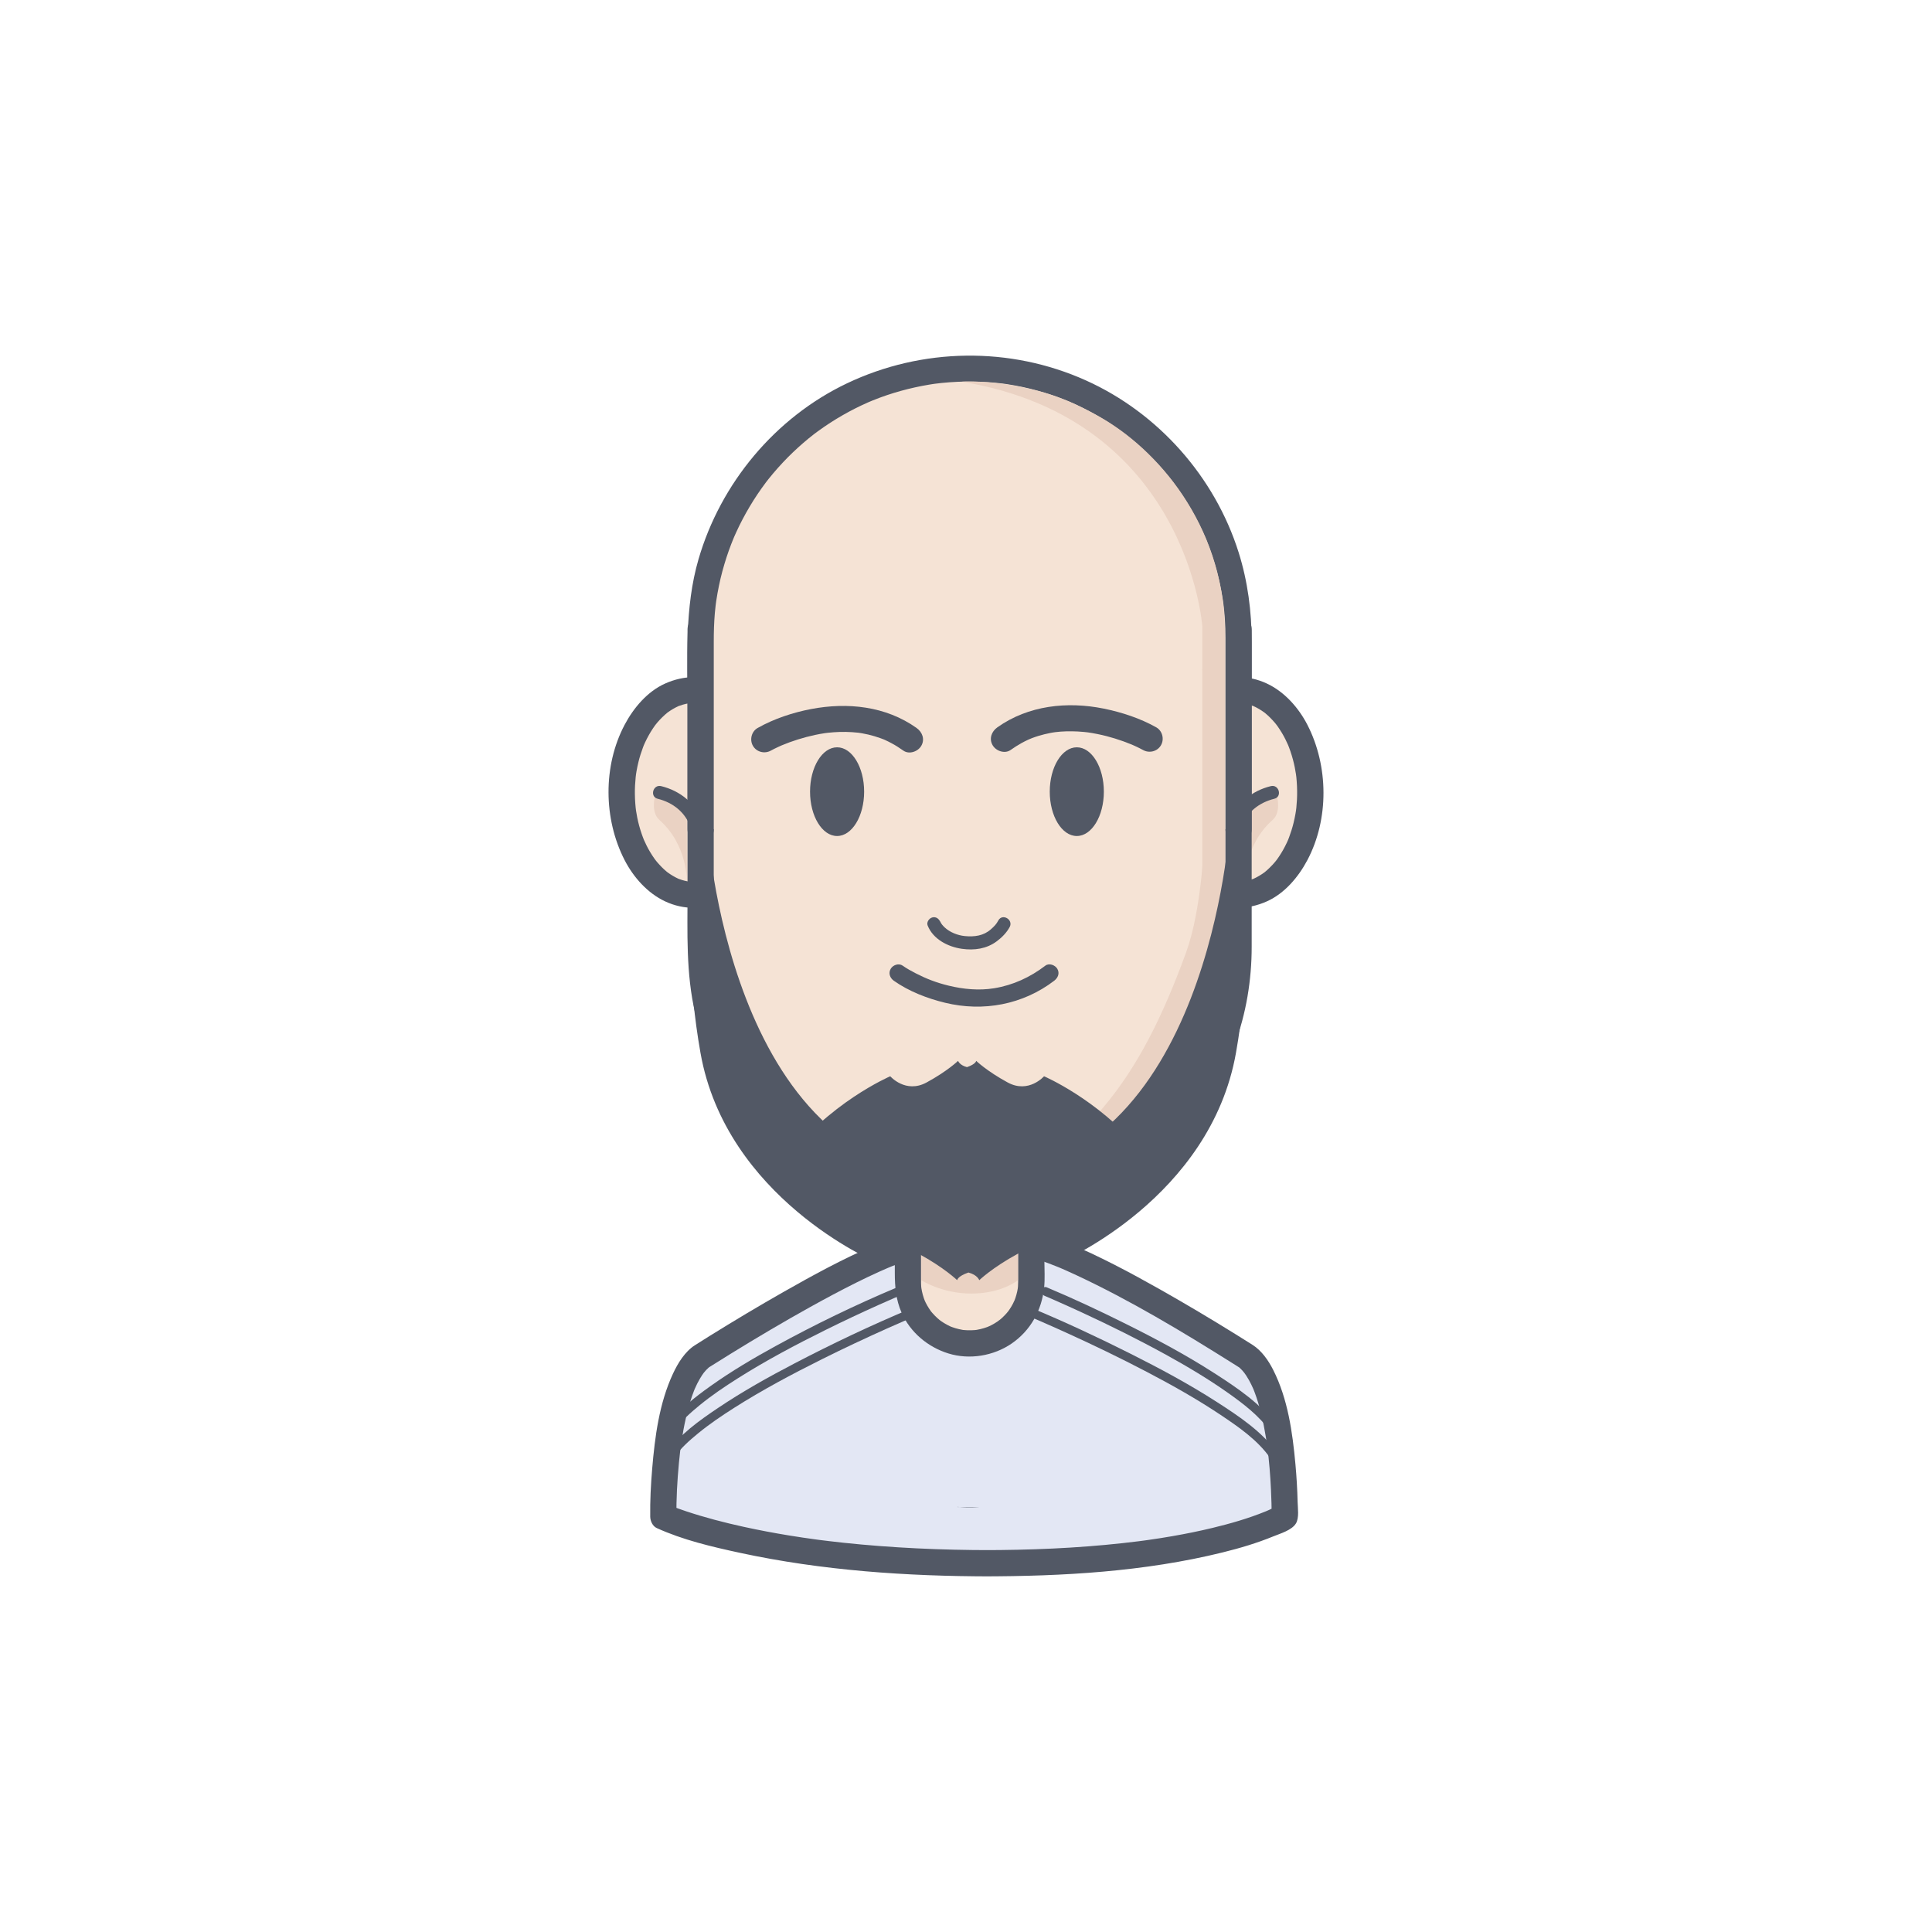 <?xml version="1.0" encoding="utf-8"?>
<!-- Generator: Adobe Illustrator 16.0.0, SVG Export Plug-In . SVG Version: 6.00 Build 0)  -->
<!DOCTYPE svg PUBLIC "-//W3C//DTD SVG 1.1//EN" "http://www.w3.org/Graphics/SVG/1.1/DTD/svg11.dtd">
<svg version="1.1" id="Layer_1" xmlns="http://www.w3.org/2000/svg" xmlns:xlink="http://www.w3.org/1999/xlink" x="0px" y="0px"
	 width="350px" height="350px" viewBox="0 0 350 350" enable-background="new 0 0 350 350" xml:space="preserve">
<g>
	<g>
		<path fill="#E3E7F4" d="M178.021,283.196c40.878,0,54.71-8.43,54.71-8.43s0.341-23.172-6.842-28.968
			c0,0-26.854-17.21-38.314-20.195h-9.42h-2.246h-10.581c-11.46,2.985-38.314,20.195-38.314,20.195
			c-7.183,5.796-6.843,28.968-6.843,28.968s18.475,8.43,59.354,8.43H178.021z"/>
		<g>
			<path fill="#525865" d="M178.021,285.572c14.507-0.008,29.31-0.843,43.445-4.331c3.126-0.771,6.232-1.689,9.213-2.914
				c1.212-0.498,3.368-1.107,4.104-2.361c0.594-1.017,0.323-2.741,0.295-3.858c-0.056-2.278-0.188-4.556-0.395-6.825
				c-0.525-5.784-1.376-11.86-4.026-17.104c-0.866-1.715-2.093-3.49-3.737-4.538c-1.006-0.64-2.016-1.271-3.029-1.899
				c-4.514-2.802-9.08-5.521-13.705-8.135c-5.439-3.072-10.969-6.019-16.732-8.439c-1.132-0.476-2.275-0.918-3.437-1.311
				c-0.87-0.293-1.78-0.629-2.706-0.629c-2.191,0-4.383,0-6.574,0c-3.19,0-6.379,0-9.569,0c-1.932,0-3.86,0-5.79,0
				c-1.032,0-2.179,0.514-3.139,0.853c-1.337,0.473-2.645,1.019-3.945,1.575c-5.647,2.417-11.064,5.387-16.4,8.418
				c-4.498,2.555-8.941,5.216-13.336,7.948c-0.895,0.557-1.786,1.115-2.672,1.682c-1.813,1.157-3.076,3.24-3.967,5.146
				c-2.49,5.343-3.279,11.413-3.769,17.231c-0.242,2.883-0.395,5.793-0.354,8.686c0.012,0.773,0.43,1.711,1.176,2.052
				c4.746,2.161,9.994,3.392,15.063,4.486c14.901,3.219,30.274,4.259,45.489,4.268c0-1.583,0-3.167,0-4.751c-0.5,0-1.002,0-1.503,0
				C174.956,280.821,174.956,285.572,178.021,285.572c0.501,0,1.003,0,1.503,0c3.063,0,3.063-4.749,0-4.751
				c-8.93-0.005-17.863-0.397-26.745-1.34c-0.886-0.095-1.77-0.195-2.653-0.302c-0.426-0.05-0.853-0.104-1.281-0.157
				c-0.209-0.027-0.418-0.055-0.629-0.08c-0.101-0.014-0.988-0.133-0.402-0.053c-1.626-0.219-3.246-0.463-4.865-0.725
				c-2.759-0.449-5.506-0.97-8.238-1.568c-3.523-0.774-7.028-1.683-10.451-2.826c-0.862-0.287-1.718-0.594-2.563-0.924
				c-0.298-0.117-1.184-0.492-0.103-0.033c-0.075-0.031-0.148-0.064-0.224-0.098c0.393,0.685,0.785,1.367,1.177,2.051
				c-0.047-3.27,0.146-6.555,0.453-9.809c0.062-0.664,0.135-1.329,0.212-1.992c0.041-0.342,0.084-0.682,0.129-1.021
				c-0.088,0.67-0.011,0.072,0.006-0.053c0.032-0.23,0.066-0.459,0.101-0.689c0.216-1.44,0.479-2.872,0.8-4.293
				c0.307-1.368,0.683-2.723,1.139-4.048c0.105-0.302,0.217-0.602,0.333-0.9c0.056-0.146,0.115-0.292,0.173-0.437
				c-0.255,0.628-0.051,0.125,0.006,0c0.256-0.586,0.545-1.156,0.865-1.711c0.137-0.242,0.287-0.479,0.441-0.711
				c0.104-0.158,0.671-0.912,0.178-0.279c0.337-0.432,0.715-0.829,1.126-1.19c0.355-0.312-0.565,0.39-0.19,0.15
				c0.127-0.081,0.253-0.161,0.38-0.241c1.229-0.781,2.465-1.549,3.706-2.314c4.729-2.917,9.518-5.748,14.376-8.451
				c2.767-1.538,5.561-3.032,8.393-4.443c1.322-0.658,2.656-1.295,4.001-1.905c0.6-0.272,1.206-0.537,1.813-0.797
				c-0.659,0.282,0.291-0.115,0.451-0.183c0.328-0.132,0.656-0.262,0.984-0.388c1.049-0.403,2.112-0.771,3.195-1.074
				c0.617-0.173-0.75-0.009,0.004-0.009c0.368,0,0.734,0,1.104,0c2.399,0,4.799,0,7.195,0c3.245,0,6.486,0,9.729,0
				c1.076,0,2.152,0,3.231,0c0.22,0,0.443,0,0.666,0c-0.493,0-0.613-0.092-0.14,0.041c0.283,0.079,0.564,0.166,0.846,0.256
				c1.138,0.357,2.256,0.784,3.359,1.233c0.144,0.06,0.289,0.119,0.434,0.179c0.517,0.214-0.498-0.213,0.021,0.008
				c0.301,0.129,0.601,0.26,0.9,0.392c0.678,0.298,1.349,0.605,2.019,0.919c9.811,4.586,19.176,10.219,28.338,15.978
				c0.384,0.241,0.768,0.484,1.151,0.728c0.069,0.044,0.135,0.088,0.204,0.131c-0.26-0.166-0.534-0.429-0.188-0.127
				c0.218,0.192,0.42,0.401,0.617,0.616c0.129,0.139,0.688,0.854,0.205,0.222c0.165,0.215,0.317,0.439,0.466,0.666
				c0.342,0.519,0.636,1.066,0.913,1.623c0.134,0.271,0.257,0.546,0.38,0.823c0.221,0.501-0.209-0.507,0,0.004
				c0.061,0.146,0.115,0.294,0.174,0.44c0.253,0.658,0.473,1.328,0.68,2.003c0.418,1.366,0.744,2.761,1.024,4.16
				c0.137,0.687,0.259,1.377,0.373,2.067c0.056,0.345,0.109,0.689,0.161,1.035c0.025,0.173,0.049,0.344,0.074,0.518
				c0.016,0.113,0.032,0.228,0.047,0.343c-0.047-0.347-0.051-0.386-0.017-0.118c0.335,2.572,0.541,5.162,0.663,7.754
				c0.077,1.629,0.131,3.266,0.107,4.896c0.393-0.684,0.784-1.366,1.177-2.051c-0.223,0.136-0.457,0.252-0.688,0.369
				c-0.293,0.148-0.592,0.287-0.891,0.424c-0.188,0.084-0.374,0.168-0.565,0.25c-0.517,0.223,0.38-0.16,0.197-0.083
				c-0.134,0.058-0.27,0.112-0.405,0.167c-3.072,1.246-6.279,2.165-9.498,2.943c-2.407,0.584-4.835,1.071-7.272,1.497
				c-1.449,0.255-2.905,0.481-4.361,0.688c-0.192,0.027-0.386,0.055-0.578,0.081c-0.093,0.013-0.751,0.103-0.155,0.022
				c-0.402,0.055-0.803,0.105-1.207,0.156c-0.905,0.114-1.813,0.221-2.721,0.32c-8.42,0.93-16.899,1.265-25.366,1.27
				C174.956,280.823,174.956,285.573,178.021,285.572z"/>
		</g>
	</g>
	<g>
		<ellipse fill="#F5E3D5" cx="224.304" cy="143.561" rx="13.058" ry="18.568"/>
		<g>
			<path fill="#525865" d="M208.874,143.561c0.034,7.417,3.021,16.364,10.235,19.734c3.385,1.582,7.002,1.512,10.39,0
				c3.231-1.442,5.733-4.424,7.354-7.491c3.928-7.441,3.827-17.036,0-24.485c-1.6-3.11-4.148-5.995-7.354-7.492
				c-3.386-1.582-7.002-1.513-10.39,0c-3.23,1.442-5.732,4.425-7.354,7.492C209.776,135.067,208.893,139.34,208.874,143.561
				c-0.017,3.063,4.733,3.063,4.748,0c0.02-3.786,0.832-7.422,2.651-10.602c0.209-0.367,0.439-0.723,0.673-1.073
				c0.116-0.172,0.235-0.341,0.357-0.509c0.396-0.551-0.296,0.36,0.125-0.165c0.534-0.667,1.132-1.278,1.771-1.84
				c0.144-0.125,0.291-0.246,0.439-0.365c-0.448,0.36,0.047-0.023,0.123-0.076c0.3-0.214,0.617-0.406,0.936-0.591
				c0.316-0.18,0.645-0.337,0.975-0.485c-0.56,0.25-0.003,0.014,0.101-0.023c0.226-0.082,0.452-0.149,0.682-0.215
				c0.346-0.096,0.694-0.165,1.047-0.223c-0.642,0.104-0.044,0.012,0.081,0.001c0.18-0.015,0.36-0.021,0.54-0.026
				c0.362-0.011,0.725,0.011,1.083,0.042c0.613,0.054-0.527-0.089,0.079,0.012c0.233,0.039,0.465,0.093,0.697,0.149
				c0.348,0.085,0.688,0.198,1.022,0.32c0.575,0.209-0.463-0.213,0.099,0.037c0.165,0.074,0.326,0.156,0.486,0.237
				c0.329,0.167,0.642,0.358,0.95,0.557c0.156,0.1,0.309,0.208,0.46,0.315c0.214,0.158,0.202,0.148-0.029-0.031
				c0.099,0.079,0.197,0.159,0.294,0.24c0.603,0.5,1.147,1.064,1.657,1.655c0.134,0.152,0.26,0.31,0.387,0.469
				c-0.337-0.419,0.08,0.121,0.119,0.174c0.285,0.397,0.547,0.812,0.8,1.23c0.45,0.75,0.837,1.535,1.186,2.337
				c-0.197-0.451,0.086,0.238,0.097,0.269c0.083,0.214,0.158,0.429,0.234,0.645c0.18,0.514,0.334,1.036,0.478,1.561
				c0.253,0.93,0.438,1.879,0.581,2.833c-0.071-0.459,0.037,0.349,0.039,0.352c0.025,0.25,0.047,0.5,0.065,0.749
				c0.05,0.593,0.068,1.188,0.078,1.782c0.015,1.017-0.043,2.035-0.144,3.047c-0.002,0.003-0.106,0.812-0.039,0.352
				c-0.034,0.244-0.075,0.485-0.118,0.726c-0.092,0.555-0.214,1.104-0.346,1.649c-0.218,0.905-0.504,1.792-0.829,2.664
				c-0.011,0.03-0.289,0.722-0.097,0.269c-0.088,0.206-0.18,0.408-0.273,0.61c-0.213,0.462-0.449,0.912-0.697,1.356
				c-0.206,0.37-0.431,0.731-0.663,1.085c-0.113,0.175-0.233,0.345-0.352,0.515c-0.039,0.054-0.45,0.599-0.119,0.176
				c-0.528,0.675-1.12,1.297-1.755,1.872c-0.141,0.128-0.289,0.25-0.435,0.372c-0.491,0.406,0.39-0.285-0.119,0.088
				c-0.298,0.218-0.612,0.416-0.93,0.605c-0.313,0.186-0.639,0.35-0.967,0.504c-0.558,0.259,0.472-0.183-0.099,0.037
				c-0.223,0.085-0.45,0.156-0.678,0.226c-0.343,0.104-0.692,0.179-1.042,0.244c-0.604,0.111,0.534-0.054-0.079,0.011
				c-0.178,0.02-0.358,0.028-0.539,0.037c-0.361,0.017-0.724,0.003-1.084-0.02c-0.122-0.009-0.727-0.094-0.081,0.001
				c-0.234-0.035-0.468-0.084-0.699-0.137c-0.35-0.078-0.69-0.185-1.029-0.301c-0.101-0.036-0.667-0.265-0.101-0.024
				c-0.165-0.072-0.328-0.151-0.492-0.23c-0.328-0.159-0.645-0.345-0.955-0.538c-0.156-0.098-0.312-0.203-0.463-0.307
				c-0.104-0.072-0.205-0.145-0.305-0.22c0.23,0.183,0.244,0.19,0.033,0.023c-0.606-0.487-1.157-1.043-1.671-1.625
				c-0.136-0.15-0.263-0.306-0.391-0.461c-0.428-0.521,0.278,0.381-0.125-0.166c-0.292-0.392-0.558-0.801-0.813-1.216
				c-0.497-0.803-0.917-1.652-1.293-2.519c0.195,0.452-0.088-0.238-0.099-0.269c-0.084-0.213-0.158-0.429-0.233-0.646
				c-0.18-0.513-0.335-1.035-0.478-1.56c-0.125-0.459-0.23-0.926-0.329-1.393c-0.049-0.238-0.092-0.476-0.134-0.715
				c-0.016-0.082-0.15-0.976-0.1-0.583c-0.141-1.089-0.197-2.188-0.204-3.284C213.607,140.498,208.857,140.497,208.874,143.561z"/>
		</g>
	</g>
	<path fill="#EAD2C3" d="M231.335,144.226c0,0,0.823,2.896-0.802,4.329c-5.12,4.512-4.957,11.11-4.957,11.11v-11.758l1.661-1.86
		L231.335,144.226z"/>
	<g>
		<path fill="#525865" d="M224.35,153.812c-0.129-1.482,0.07-2.493,0.531-3.897c0.886-2.695,3.158-4.514,5.969-5.21
			c1.486-0.368,0.856-2.659-0.632-2.29c-3.503,0.867-6.19,3.122-7.492,6.491c-0.581,1.503-0.894,3.29-0.752,4.905
			C222.106,155.326,224.484,155.339,224.35,153.812L224.35,153.812z"/>
	</g>
	<g>
		<path fill="#F5E3D5" d="M164.48,218.819v13.378c0,6.17,5.002,11.173,11.172,11.173l0,0c6.171,0,11.174-5.003,11.174-11.173
			v-13.378H164.48z"/>
		<g>
			<path fill="#525865" d="M162.104,218.819c0,3.939,0,7.881,0,11.82c0,2.483,0.206,4.84,1.222,7.154
				c1.576,3.584,4.773,6.25,8.486,7.398c3.803,1.178,8.167,0.458,11.438-1.782c3.433-2.355,5.457-6.007,5.898-10.111
				c0.176-1.626,0.053-3.32,0.053-4.95c0-2.47,0-4.939,0-7.41c0-0.707,0-1.412,0-2.119c0-1.295-1.08-2.377-2.375-2.377
				c-7.381,0-14.761,0-22.14,0c-0.069,0-0.138,0-0.206,0c-3.064,0-3.064,4.752,0,4.752c7.38,0,14.76,0,22.14,0
				c0.068,0,0.138,0,0.206,0c-0.791-0.793-1.583-1.583-2.376-2.375c0,3.939,0,7.881,0,11.82c0,0.516,0,1.031,0,1.547
				c0,0.299-0.013,0.597-0.034,0.895c-0.005,0.064-0.096,0.779-0.018,0.232c-0.029,0.213-0.074,0.424-0.117,0.635
				c-0.086,0.417-0.209,0.826-0.341,1.229c-0.067,0.201-0.145,0.396-0.224,0.593c0.195-0.491-0.156,0.298-0.199,0.382
				c-0.189,0.371-0.407,0.725-0.637,1.072c-0.114,0.174-0.236,0.34-0.36,0.506c0.313-0.422-0.111,0.113-0.152,0.16
				c-0.27,0.313-0.565,0.604-0.868,0.885c-0.15,0.141-0.311,0.273-0.469,0.405c0.398-0.331-0.273,0.192-0.353,0.245
				c-0.343,0.236-0.705,0.442-1.072,0.637c-0.185,0.1-0.373,0.188-0.563,0.275c0.482-0.224-0.15,0.053-0.21,0.076
				c-0.399,0.148-0.809,0.262-1.22,0.364c-0.209,0.052-0.419,0.091-0.631,0.13c-0.279,0.045-0.283,0.048-0.011,0.01
				c-0.146,0.018-0.289,0.031-0.436,0.044c-0.441,0.038-0.886,0.038-1.327,0.025c-0.219-0.007-0.439-0.025-0.658-0.045
				c-0.714-0.063,0.475,0.083-0.227-0.034c-0.423-0.07-0.836-0.176-1.248-0.295c-0.203-0.059-0.402-0.129-0.604-0.199
				c-0.13-0.047-0.263-0.098-0.393-0.152c0.246,0.105,0.244,0.1-0.008-0.012c-0.377-0.176-0.742-0.382-1.098-0.599
				c-0.178-0.107-0.35-0.226-0.519-0.342c-0.054-0.036-0.59-0.456-0.181-0.129c-0.323-0.258-0.623-0.544-0.917-0.835
				c-0.146-0.146-0.283-0.301-0.421-0.455c-0.092-0.104-0.18-0.209-0.268-0.314c0.156,0.21,0.154,0.207-0.009-0.012
				c-0.246-0.334-0.466-0.688-0.676-1.047c-0.104-0.18-0.199-0.365-0.294-0.552c-0.027-0.056-0.309-0.688-0.104-0.195
				c-0.163-0.39-0.292-0.794-0.407-1.199c-0.06-0.205-0.107-0.414-0.154-0.622c-0.021-0.094-0.163-0.975-0.093-0.434
				c-0.09-0.705-0.077-1.417-0.077-2.127c0-4.139,0-8.277,0-12.417c0-0.05,0-0.101,0-0.151
				C166.855,215.755,162.104,215.755,162.104,218.819z"/>
		</g>
	</g>
	<g>
		<ellipse fill="#F5E3D5" cx="125.695" cy="143.561" rx="13.057" ry="18.568"/>
		<g>
			<path fill="#525865" d="M136.378,143.561c-0.019,3.785-0.832,7.421-2.65,10.601c-0.21,0.367-0.439,0.723-0.674,1.073
				c-0.115,0.172-0.235,0.341-0.357,0.508c-0.396,0.552,0.296-0.359-0.126,0.166c-0.532,0.667-1.13,1.278-1.77,1.84
				c-0.144,0.125-0.291,0.245-0.439,0.365c0.448-0.36-0.047,0.023-0.122,0.077c-0.302,0.214-0.618,0.405-0.937,0.589
				c-0.316,0.181-0.644,0.338-0.975,0.486c0.559-0.25,0.004-0.014-0.101,0.024c-0.225,0.081-0.452,0.149-0.681,0.214
				c-0.346,0.097-0.694,0.165-1.047,0.223c0.641-0.105,0.043-0.013-0.081-0.001c-0.181,0.015-0.36,0.02-0.541,0.025
				c-0.362,0.011-0.724-0.011-1.083-0.042c-0.612-0.053,0.528,0.088-0.078-0.011c-0.234-0.039-0.465-0.094-0.697-0.149
				c-0.348-0.085-0.688-0.198-1.023-0.32c-0.574-0.209,0.463,0.213-0.099-0.037c-0.164-0.074-0.325-0.157-0.485-0.239
				c-0.329-0.167-0.643-0.357-0.951-0.556c-0.156-0.1-0.309-0.208-0.46-0.315c-0.213-0.158-0.202-0.148,0.03,0.031
				c-0.099-0.078-0.197-0.158-0.294-0.24c-0.603-0.5-1.147-1.064-1.657-1.655c-0.134-0.152-0.261-0.31-0.384-0.468
				c0.333,0.418-0.084-0.122-0.123-0.176c-0.284-0.396-0.547-0.811-0.8-1.23c-0.452-0.749-0.836-1.536-1.186-2.337
				c0.197,0.452-0.085-0.238-0.096-0.269c-0.084-0.213-0.159-0.429-0.234-0.646c-0.181-0.513-0.335-1.035-0.479-1.56
				c-0.253-0.93-0.438-1.879-0.58-2.833c0.07,0.459-0.037-0.348-0.037-0.352c-0.028-0.25-0.049-0.5-0.068-0.749
				c-0.05-0.593-0.068-1.188-0.077-1.782c-0.015-1.019,0.043-2.035,0.146-3.047c0-0.003,0.104-0.812,0.037-0.352
				c0.033-0.244,0.074-0.485,0.117-0.726c0.095-0.554,0.214-1.103,0.346-1.649c0.218-0.904,0.504-1.792,0.83-2.664
				c0.011-0.03,0.288-0.724,0.096-0.269c0.088-0.206,0.18-0.407,0.274-0.61c0.212-0.462,0.448-0.912,0.697-1.356
				c0.205-0.371,0.431-0.731,0.662-1.086c0.114-0.175,0.233-0.345,0.352-0.516c0.039-0.053,0.45-0.598,0.123-0.174
				c0.524-0.676,1.116-1.298,1.751-1.873c0.142-0.129,0.29-0.25,0.436-0.372c0.49-0.407-0.391,0.285,0.118-0.088
				c0.298-0.219,0.612-0.417,0.931-0.606c0.313-0.186,0.639-0.348,0.966-0.502c0.558-0.26-0.471,0.183,0.099-0.037
				c0.224-0.085,0.45-0.157,0.679-0.226c0.343-0.104,0.692-0.179,1.042-0.243c0.604-0.111-0.534,0.054,0.078-0.012
				c0.179-0.02,0.359-0.028,0.539-0.037c0.361-0.017,0.725-0.004,1.085,0.021c0.122,0.009,0.726,0.093,0.081-0.001
				c0.233,0.034,0.468,0.083,0.699,0.135c0.35,0.079,0.689,0.186,1.028,0.302c0.101,0.035,0.668,0.264,0.101,0.023
				c0.166,0.071,0.329,0.15,0.491,0.229c0.329,0.16,0.644,0.346,0.956,0.538c0.156,0.099,0.313,0.204,0.464,0.309
				c0.104,0.071,0.204,0.144,0.303,0.218c-0.229-0.182-0.242-0.189-0.032-0.022c0.606,0.487,1.156,1.043,1.672,1.625
				c0.135,0.15,0.262,0.305,0.389,0.461c0.429,0.52-0.277-0.381,0.126,0.165c0.292,0.393,0.555,0.802,0.813,1.216
				c0.496,0.804,0.917,1.653,1.295,2.519c-0.197-0.451,0.085,0.238,0.096,0.269c0.084,0.214,0.158,0.429,0.233,0.645
				c0.181,0.514,0.335,1.036,0.479,1.561c0.124,0.459,0.229,0.926,0.328,1.394c0.049,0.237,0.092,0.475,0.135,0.714
				c0.015,0.083,0.15,0.977,0.099,0.583C136.315,141.366,136.371,142.464,136.378,143.561c0.013,3.063,4.765,3.063,4.749,0
				c-0.034-7.417-3.021-16.364-10.235-19.734c-3.386-1.582-7.003-1.513-10.391,0c-3.231,1.442-5.733,4.425-7.354,7.492
				c-3.928,7.441-3.827,17.036,0,24.485c1.6,3.11,4.148,5.994,7.354,7.491c3.383,1.582,7.003,1.512,10.391,0
				c3.23-1.442,5.732-4.424,7.354-7.491c1.978-3.75,2.861-8.023,2.881-12.243C141.143,140.497,136.391,140.498,136.378,143.561z"/>
		</g>
	</g>
	<g>
		<path fill="#F5E3D5" d="M126.929,114.037v57.688c0,26.909,21.813,48.723,48.724,48.723l0,0c26.911,0,48.725-21.814,48.725-48.723
			v-57.688"/>
		<g>
			<path fill="#525865" d="M124.553,114.037c0,5.833,0,11.664,0,17.496c0,9.978,0,19.955,0,29.933
				c0,7.426-0.314,14.858,1.395,22.151c3.285,14.021,12.795,26.241,25.43,33.081c13.046,7.064,29.04,8.068,42.85,2.631
				c13.599-5.355,24.298-16.34,29.408-30.016c2.119-5.666,3.118-11.752,3.118-17.793c0-2.266,0-4.533,0-6.798
				c0-9.659,0-19.315,0-28.973c0-7.092,0-14.183,0-21.275c0-0.146,0-0.292,0-0.438c0-3.064-4.751-3.064-4.751,0
				c0,5.833,0,11.664,0,17.496c0,9.978,0,19.955,0,29.933c0,3.018,0,6.036,0,9.054c0,0.625,0.002,1.25-0.004,1.875
				c-0.022,1.835-0.156,3.669-0.382,5.491c-0.091,0.719,0.067-0.482-0.033,0.232c-0.029,0.213-0.063,0.428-0.097,0.644
				c-0.065,0.427-0.141,0.854-0.22,1.278c-0.167,0.916-0.37,1.826-0.588,2.731c-0.42,1.722-0.945,3.416-1.553,5.081
				c-0.144,0.396-0.295,0.791-0.45,1.184c-0.077,0.196-0.156,0.391-0.235,0.586c-0.266,0.646,0.187-0.434-0.087,0.207
				c-0.361,0.836-0.748,1.658-1.152,2.473c-0.776,1.558-1.645,3.066-2.582,4.532c-0.448,0.701-0.917,1.388-1.402,2.063
				c-0.24,0.34-0.488,0.672-0.739,1.004c-0.414,0.55,0.289-0.367-0.136,0.177c-0.169,0.218-0.342,0.435-0.517,0.648
				c-2.171,2.688-4.644,5.13-7.332,7.301c-0.16,0.131-0.324,0.259-0.487,0.388c-0.54,0.426,0.371-0.283-0.178,0.136
				c-0.33,0.251-0.664,0.496-1,0.739c-0.731,0.527-1.482,1.028-2.242,1.514c-1.464,0.938-2.986,1.787-4.543,2.563
				c-0.752,0.374-1.516,0.724-2.285,1.059c-0.64,0.277,0.438-0.181-0.208,0.086c-0.195,0.082-0.391,0.159-0.586,0.237
				c-0.458,0.183-0.919,0.354-1.382,0.522c-1.666,0.607-3.369,1.11-5.091,1.53c-0.836,0.203-1.679,0.379-2.522,0.537
				c-0.426,0.081-0.853,0.151-1.278,0.22c-0.216,0.034-0.43,0.066-0.644,0.098c-0.283,0.04-0.287,0.041-0.016,0.004
				c-0.145,0.02-0.289,0.037-0.433,0.055c-1.825,0.227-3.662,0.338-5.5,0.357c-1.844,0.02-3.688-0.074-5.523-0.26
				c-0.435-0.044-0.867-0.096-1.301-0.152c0.547,0.07-0.167-0.026-0.229-0.035c-0.215-0.032-0.429-0.066-0.643-0.1
				c-0.923-0.148-1.84-0.329-2.752-0.531c-1.736-0.381-3.447-0.871-5.128-1.441c-0.8-0.271-1.592-0.569-2.376-0.882
				c-0.197-0.077-0.39-0.159-0.585-0.239c0.491,0.204-0.152-0.066-0.206-0.091c-0.451-0.195-0.894-0.4-1.338-0.609
				c-1.576-0.741-3.107-1.577-4.592-2.485c-0.711-0.434-1.407-0.89-2.096-1.358c-0.344-0.235-0.682-0.476-1.019-0.719
				c-0.169-0.121-0.337-0.245-0.503-0.368c-0.072-0.053-0.758-0.576-0.346-0.256c-2.733-2.115-5.228-4.537-7.455-7.178
				c-0.268-0.316-0.53-0.639-0.789-0.962c-0.129-0.162-0.258-0.326-0.383-0.49c0.322,0.415-0.098-0.132-0.134-0.179
				c-0.542-0.719-1.06-1.457-1.562-2.205c-0.967-1.443-1.848-2.943-2.654-4.483c-0.39-0.742-0.757-1.497-1.105-2.258
				c-0.177-0.382-0.346-0.767-0.512-1.152c0.211,0.49-0.062-0.154-0.082-0.21c-0.107-0.26-0.211-0.521-0.312-0.783
				c-0.641-1.648-1.179-3.336-1.636-5.044c-0.463-1.733-0.819-3.493-1.087-5.269c-0.009-0.061-0.107-0.774-0.035-0.229
				c-0.029-0.217-0.056-0.434-0.081-0.65c-0.051-0.434-0.094-0.869-0.135-1.305c-0.088-0.953-0.142-1.908-0.174-2.862
				c-0.027-0.858-0.023-1.715-0.023-2.573c0-2.918,0-5.836,0-8.753c0-9.945,0-19.891,0-29.836c0-6.025,0-12.051,0-18.076
				c0-0.003,0-0.007,0-0.009C129.305,110.973,124.553,110.973,124.553,114.037L124.553,114.037z"/>
		</g>
	</g>
	<g>
		<path fill="#F5E3D5" d="M224.377,150.213v-34.745c0-26.909-21.815-48.723-48.725-48.723l0,0c-26.91,0-48.724,21.814-48.724,48.723
			v34.745"/>
		<g>
			<path fill="#525865" d="M226.753,150.213c0-7.605,0-15.211,0-22.816c0-3.707,0-7.413,0-11.119c0-5.492-0.708-10.947-2.36-16.195
				c-4.316-13.704-14.557-25.263-27.659-31.162c-13.763-6.194-29.693-5.955-43.304,0.529c-12.99,6.189-22.877,18.074-26.887,31.854
				c-2.554,8.772-1.99,17.977-1.99,27.004c0,7.301,0,14.603,0,21.905c0,3.064,4.752,3.064,4.752,0c0-7.605,0-15.211,0-22.816
				c0-3.707,0-7.413,0-11.119c0-1.748,0.045-3.491,0.197-5.232c0.039-0.436,0.086-0.872,0.135-1.306
				c0.025-0.217,0.054-0.433,0.081-0.649c-0.07,0.547,0.026-0.168,0.035-0.23c0.138-0.927,0.304-1.848,0.495-2.766
				c0.357-1.742,0.826-3.461,1.375-5.154c0.261-0.805,0.551-1.601,0.853-2.391c0.15-0.394,0.309-0.784,0.472-1.173
				c-0.204,0.491,0.066-0.152,0.09-0.207c0.111-0.256,0.229-0.511,0.344-0.766c0.722-1.587,1.539-3.128,2.429-4.628
				c0.884-1.492,1.854-2.93,2.893-4.319c0.034-0.047,0.454-0.595,0.134-0.179c0.125-0.164,0.254-0.327,0.383-0.489
				c0.259-0.326,0.523-0.646,0.789-0.964c0.576-0.689,1.178-1.358,1.79-2.014c1.18-1.263,2.434-2.454,3.739-3.585
				c0.627-0.542,1.271-1.065,1.926-1.576c-0.414,0.323,0.133-0.098,0.18-0.133c0.166-0.125,0.332-0.248,0.5-0.371
				c0.39-0.286,0.788-0.565,1.188-0.84c1.431-0.985,2.918-1.884,4.445-2.711c0.736-0.399,1.486-0.773,2.242-1.133
				c0.379-0.182,0.761-0.354,1.146-0.525c0.19-0.085,0.384-0.167,0.579-0.251c-0.488,0.209,0.321-0.129,0.404-0.163
				c3.298-1.332,6.747-2.275,10.256-2.854c0.214-0.035,0.428-0.067,0.643-0.101c0.063-0.009,0.776-0.107,0.229-0.035
				c0.434-0.057,0.866-0.106,1.301-0.152c0.948-0.1,1.901-0.167,2.853-0.211c1.851-0.086,3.705-0.059,5.551,0.063
				c0.877,0.057,1.749,0.143,2.62,0.247c0.06,0.007,0.778,0.104,0.231,0.029c0.215,0.029,0.431,0.061,0.645,0.094
				c0.5,0.075,0.996,0.162,1.494,0.253c1.756,0.322,3.49,0.751,5.198,1.265c0.813,0.244,1.616,0.515,2.415,0.802
				c0.398,0.143,0.792,0.293,1.185,0.446c0.197,0.076,0.393,0.155,0.588,0.234c0.131,0.053,0.259,0.106,0.391,0.16
				c-0.245-0.104-0.24-0.101,0.013,0.007c1.604,0.688,3.165,1.473,4.685,2.33c1.512,0.853,2.972,1.795,4.382,2.804
				c0.34,0.241,0.674,0.489,1.004,0.739c0.551,0.415-0.364-0.289,0.178,0.136c0.163,0.127,0.327,0.258,0.487,0.387
				c0.701,0.562,1.383,1.147,2.054,1.747c1.287,1.153,2.504,2.381,3.662,3.662c0.556,0.617,1.092,1.249,1.616,1.893
				c0.132,0.161,0.261,0.324,0.389,0.486c0.037,0.046,0.459,0.592,0.14,0.174c0.294,0.385,0.58,0.775,0.863,1.169
				c2.035,2.823,3.748,5.876,5.137,9.068c0.277,0.64-0.181-0.437,0.087,0.208c0.079,0.194,0.158,0.39,0.235,0.586
				c0.157,0.392,0.305,0.787,0.45,1.183c0.319,0.862,0.607,1.734,0.876,2.614c0.521,1.707,0.936,3.445,1.265,5.199
				c0.079,0.425,0.152,0.851,0.22,1.279c0.035,0.215,0.065,0.429,0.097,0.644c0.106,0.714-0.06-0.485,0.033,0.231
				c0.119,0.941,0.207,1.887,0.274,2.834c0.079,1.139,0.111,2.279,0.111,3.421c0,0.978,0,1.956,0,2.934c0,4.519,0,9.037,0,13.555
				c0,6.054,0,12.108,0,18.162C222.002,153.277,226.753,153.277,226.753,150.213L226.753,150.213z"/>
		</g>
	</g>
	<path fill="#EAD2C3" d="M118.665,144.226c0,0-0.823,2.896,0.802,4.329c5.12,4.512,4.958,11.11,4.958,11.11v-11.758l-1.661-1.86
		L118.665,144.226z"/>
	<g>
		<path fill="#525865" d="M128.024,153.812c0.144-1.627-0.187-3.387-0.75-4.905c-1.25-3.374-4.025-5.634-7.491-6.491
			c-1.488-0.369-2.119,1.922-0.631,2.29c2.837,0.702,5.045,2.517,5.967,5.21c0.477,1.39,0.66,2.424,0.531,3.897
			C125.516,155.339,127.895,155.326,128.024,153.812L128.024,153.812z"/>
	</g>
	<g>
		<path fill="#525865" d="M139.656,135.976c0.193-0.108,0.391-0.208,0.588-0.308c0.246-0.123,0.495-0.241,0.746-0.358
			c0.156-0.072,0.314-0.145,0.473-0.215c0.168-0.074,0.841-0.358,0.086-0.041c1.967-0.824,4.01-1.46,6.092-1.91
			c0.583-0.126,1.173-0.23,1.761-0.321c0.134-0.02,0.27-0.041,0.405-0.059c-0.58,0.082,0.111-0.007,0.19-0.017
			c0.35-0.039,0.699-0.067,1.049-0.093c1.46-0.109,2.929-0.078,4.382,0.077c0.286,0.036,0.301,0.036,0.043,0.001
			c0.227,0.031,0.453,0.07,0.678,0.107c0.38,0.065,0.756,0.147,1.132,0.231c0.769,0.176,1.522,0.41,2.265,0.675
			c0.152,0.056,0.303,0.112,0.452,0.171c0.735,0.285-0.395-0.183,0.333,0.141c0.379,0.169,0.75,0.358,1.116,0.551
			c0.764,0.4,1.492,0.869,2.195,1.368c1.057,0.751,2.638,0.191,3.248-0.851c0.699-1.192,0.202-2.503-0.851-3.25
			c-5.585-3.962-12.498-4.678-19.084-3.429c-3.317,0.631-6.744,1.766-9.695,3.429c-1.129,0.635-1.499,2.146-0.854,3.25
			C137.068,136.253,138.526,136.611,139.656,135.976L139.656,135.976z"/>
	</g>
	<g>
		<path fill="#525865" d="M209.463,131.763c-2.905-1.636-6.25-2.729-9.502-3.39c-6.619-1.342-13.665-0.592-19.277,3.39
			c-1.056,0.748-1.551,2.06-0.854,3.25c0.612,1.043,2.193,1.603,3.251,0.853c0.637-0.451,1.293-0.867,1.973-1.248
			c0.365-0.204,0.739-0.389,1.115-0.568c0.15-0.07,0.297-0.138,0.447-0.203c-0.39,0.174,0.342-0.131,0.335-0.129
			c0.737-0.285,1.499-0.51,2.265-0.703c0.374-0.094,0.754-0.173,1.131-0.246c0.15-0.028,0.304-0.055,0.453-0.079
			c0.045-0.007,0.791-0.11,0.271-0.044c1.385-0.175,2.787-0.199,4.181-0.13c0.352,0.018,0.705,0.047,1.057,0.078
			c0.14,0.014,0.279,0.028,0.419,0.043c0.078,0.007,0.769,0.094,0.19,0.016c0.66,0.089,1.318,0.208,1.973,0.341
			c2.11,0.428,4.176,1.083,6.166,1.901c0.229,0.095,0.156,0.064-0.223-0.095c0.107,0.046,0.214,0.093,0.323,0.141
			c0.163,0.07,0.324,0.144,0.487,0.218c0.259,0.119,0.516,0.242,0.773,0.369c0.219,0.108,0.436,0.219,0.65,0.339
			c1.127,0.636,2.588,0.278,3.248-0.853C210.962,133.91,210.589,132.397,209.463,131.763L209.463,131.763z"/>
	</g>
	<ellipse fill="#525865" cx="151.647" cy="143.416" rx="4.899" ry="8.035"/>
	<ellipse fill="#525865" cx="195.073" cy="143.416" rx="4.9" ry="8.035"/>
	<g>
		<path fill="#525865" d="M168.053,167.667c0.986,2.486,3.696,3.869,6.213,4.22c2.238,0.313,4.445,0.015,6.295-1.355
			c0.922-0.682,1.797-1.564,2.346-2.582c0.728-1.347-1.322-2.547-2.05-1.198c-0.368,0.683-0.703,1.026-1.353,1.605
			c-1.325,1.178-2.986,1.386-4.689,1.224c-1.361-0.129-2.757-0.703-3.689-1.581c-0.161-0.152-0.309-0.316-0.451-0.485
			c-0.21-0.25,0.136,0.188-0.041-0.053c-0.06-0.084-0.115-0.171-0.171-0.258c-0.092-0.148-0.349-0.746-0.12-0.168
			c-0.237-0.602-0.784-1.016-1.46-0.83C168.31,166.365,167.813,167.065,168.053,167.667L168.053,167.667z"/>
	</g>
	<g>
		<path fill="#525865" d="M161.93,177.673c2.72,1.92,6.063,3.207,9.272,3.985c6.91,1.679,14.086,0.352,19.771-3.985
			c0.684-0.522,1.044-1.354,0.568-2.166c-0.396-0.676-1.479-1.094-2.168-0.568c-2.76,2.107-5.84,3.531-9.274,4.093
			c-2.745,0.449-5.575,0.176-8.243-0.472c-2.257-0.548-4.053-1.254-5.969-2.237c-0.806-0.415-1.617-0.86-2.358-1.384
			c-0.708-0.499-1.759-0.129-2.168,0.568C160.897,176.3,161.227,177.177,161.93,177.673L161.93,177.673z"/>
	</g>
	<path fill="#EAD2C3" d="M166.898,225.958c0,0,8.754,1.495,17.509,0v5.961c0,0-2.902,2.423-8.437,2.423
		c-5.391,0-9.072-2.423-9.072-2.423V225.958z"/>
	<path fill="#EAD2C3" d="M217.813,121.186c0,0,2.813,35.573-2.959,51.408c-8.296,22.752-18.158,36.844-40.603,45.504
		c0,0,12.489,0.379,24.618-6.324c10.907-6.028,22.509-19.592,23.023-38.016v-50.513L217.813,121.186z"/>
	<path fill="#EAD2C3" d="M217.813,159.273v-45.787c0,0-2.586-37.583-43.562-44.338c0,0,7.03-0.452,15.615,2.192
		c2.915,0.898,5.969,2.3,9.046,3.999c10.907,6.027,22.466,19.725,22.98,38.147v43.727L217.813,159.273z"/>
	<g>
		<path fill="#525865" d="M162.52,233.22c-7.521,3.158-14.898,6.736-22.049,10.652c-4.021,2.203-7.982,4.547-11.722,7.206
			c-2.929,2.082-5.905,4.391-7.991,7.356c-0.59,0.838,0.785,1.627,1.366,0.799c1.263-1.793,2.944-3.29,4.632-4.671
			c2.165-1.771,4.495-3.341,6.855-4.836c5.145-3.258,10.541-6.118,15.996-8.819c3.145-1.557,6.324-3.053,9.525-4.491
			c0.955-0.428,1.911-0.851,2.869-1.267c0.268-0.115,0.536-0.23,0.804-0.346c0.136-0.058,0.446-0.188,0.133-0.057
			C163.865,234.358,163.459,232.825,162.52,233.22L162.52,233.22z"/>
	</g>
	<g>
		<path fill="#525865" d="M165.13,237.021c-7.208,3.01-14.294,6.371-21.218,9.984c-4.732,2.468-9.406,5.084-13.838,8.062
			c-3.381,2.27-6.942,4.8-9.316,8.173c-0.59,0.837,0.785,1.627,1.366,0.799c1.187-1.682,2.766-3.084,4.348-4.379
			c2.069-1.693,4.295-3.195,6.548-4.629c5.102-3.242,10.456-6.088,15.86-8.785c3.888-1.939,7.821-3.789,11.786-5.565
			c1.223-0.547,2.444-1.085,3.673-1.614c0.335-0.146,0.669-0.289,1.005-0.432c0.311-0.131-0.09,0.038,0.206-0.087
			C166.479,238.159,166.071,236.627,165.13,237.021L165.13,237.021z"/>
	</g>
	<g>
		<path fill="#525865" d="M189.228,234.747c-0.36-0.151,0.214,0.091,0.349,0.15c0.483,0.205,0.963,0.415,1.443,0.625
			c1.698,0.744,3.386,1.51,5.068,2.287c5.125,2.373,10.188,4.887,15.136,7.609c3.859,2.125,7.658,4.383,11.258,6.929
			c2.741,1.939,5.607,4.112,7.561,6.886c0.583,0.828,1.958,0.039,1.368-0.799c-2.869-4.074-7.322-7.035-11.451-9.69
			c-5.129-3.298-10.528-6.179-15.982-8.897c-4.706-2.348-9.479-4.59-14.33-6.627C188.709,232.825,188.301,234.358,189.228,234.747
			L189.228,234.747z"/>
	</g>
	<g>
		<path fill="#525865" d="M186.615,238.547c0.037,0.015,0.073,0.032,0.11,0.046c0.177,0.076-0.195-0.082-0.026-0.01
			c0.077,0.031,0.154,0.065,0.231,0.098c0.453,0.193,0.905,0.387,1.355,0.582c1.606,0.696,3.206,1.408,4.801,2.132
			c4.959,2.251,9.869,4.62,14.693,7.146c4.571,2.394,9.083,4.929,13.373,7.8c3.186,2.129,6.65,4.519,8.889,7.697
			c0.583,0.828,1.958,0.038,1.368-0.799c-2.724-3.867-6.966-6.676-10.882-9.202c-5.072-3.273-10.415-6.133-15.808-8.842
			c-5.8-2.914-11.693-5.673-17.685-8.175C186.095,236.627,185.688,238.159,186.615,238.547L186.615,238.547z"/>
	</g>
	<path fill="#525865" d="M222.779,149.511c0,0-3.717,62.445-45.377,63.711c0,0-0.013,0.009-0.038,0.026
		c-2.166-0.179-3.963-0.026-3.963-0.026c-41.659-1.267-45.272-63.711-45.272-63.711s-5.867,14.917-1.234,41.204
		c4.631,26.286,31.516,37.795,31.516,37.795s3.395-3.886,8.021-1.374s6.97,4.783,6.97,4.783s0.031-0.697,2.035-1.39
		c1.655,0.429,1.966,1.39,1.966,1.39s2.344-2.271,6.969-4.783c4.627-2.512,8.021,1.374,8.021,1.374s26.886-11.509,31.518-37.795
		C228.541,164.428,222.779,149.511,222.779,149.511z"/>
	<path fill="#525865" d="M206.298,208.004c-7.611-8.939-17.161-13.028-17.161-13.028s-2.783,3.187-6.578,1.127
		c-3.792-2.059-5.714-3.922-5.714-3.922s-0.025,0.572-1.667,1.141c-1.357-0.352-1.613-1.141-1.613-1.141s-1.921,1.863-5.713,3.922
		c-3.794,2.06-6.576-1.127-6.576-1.127s-11.325,4.848-19.139,15.529l32.862,11.36L206.298,208.004z"/>
	<path fill="#525865" d="M173.422,273.009c0,0,0.015-0.008,0.038-0.026c2.168,0.179,3.964,0.026,3.964,0.026"/>
</g>
</svg>
